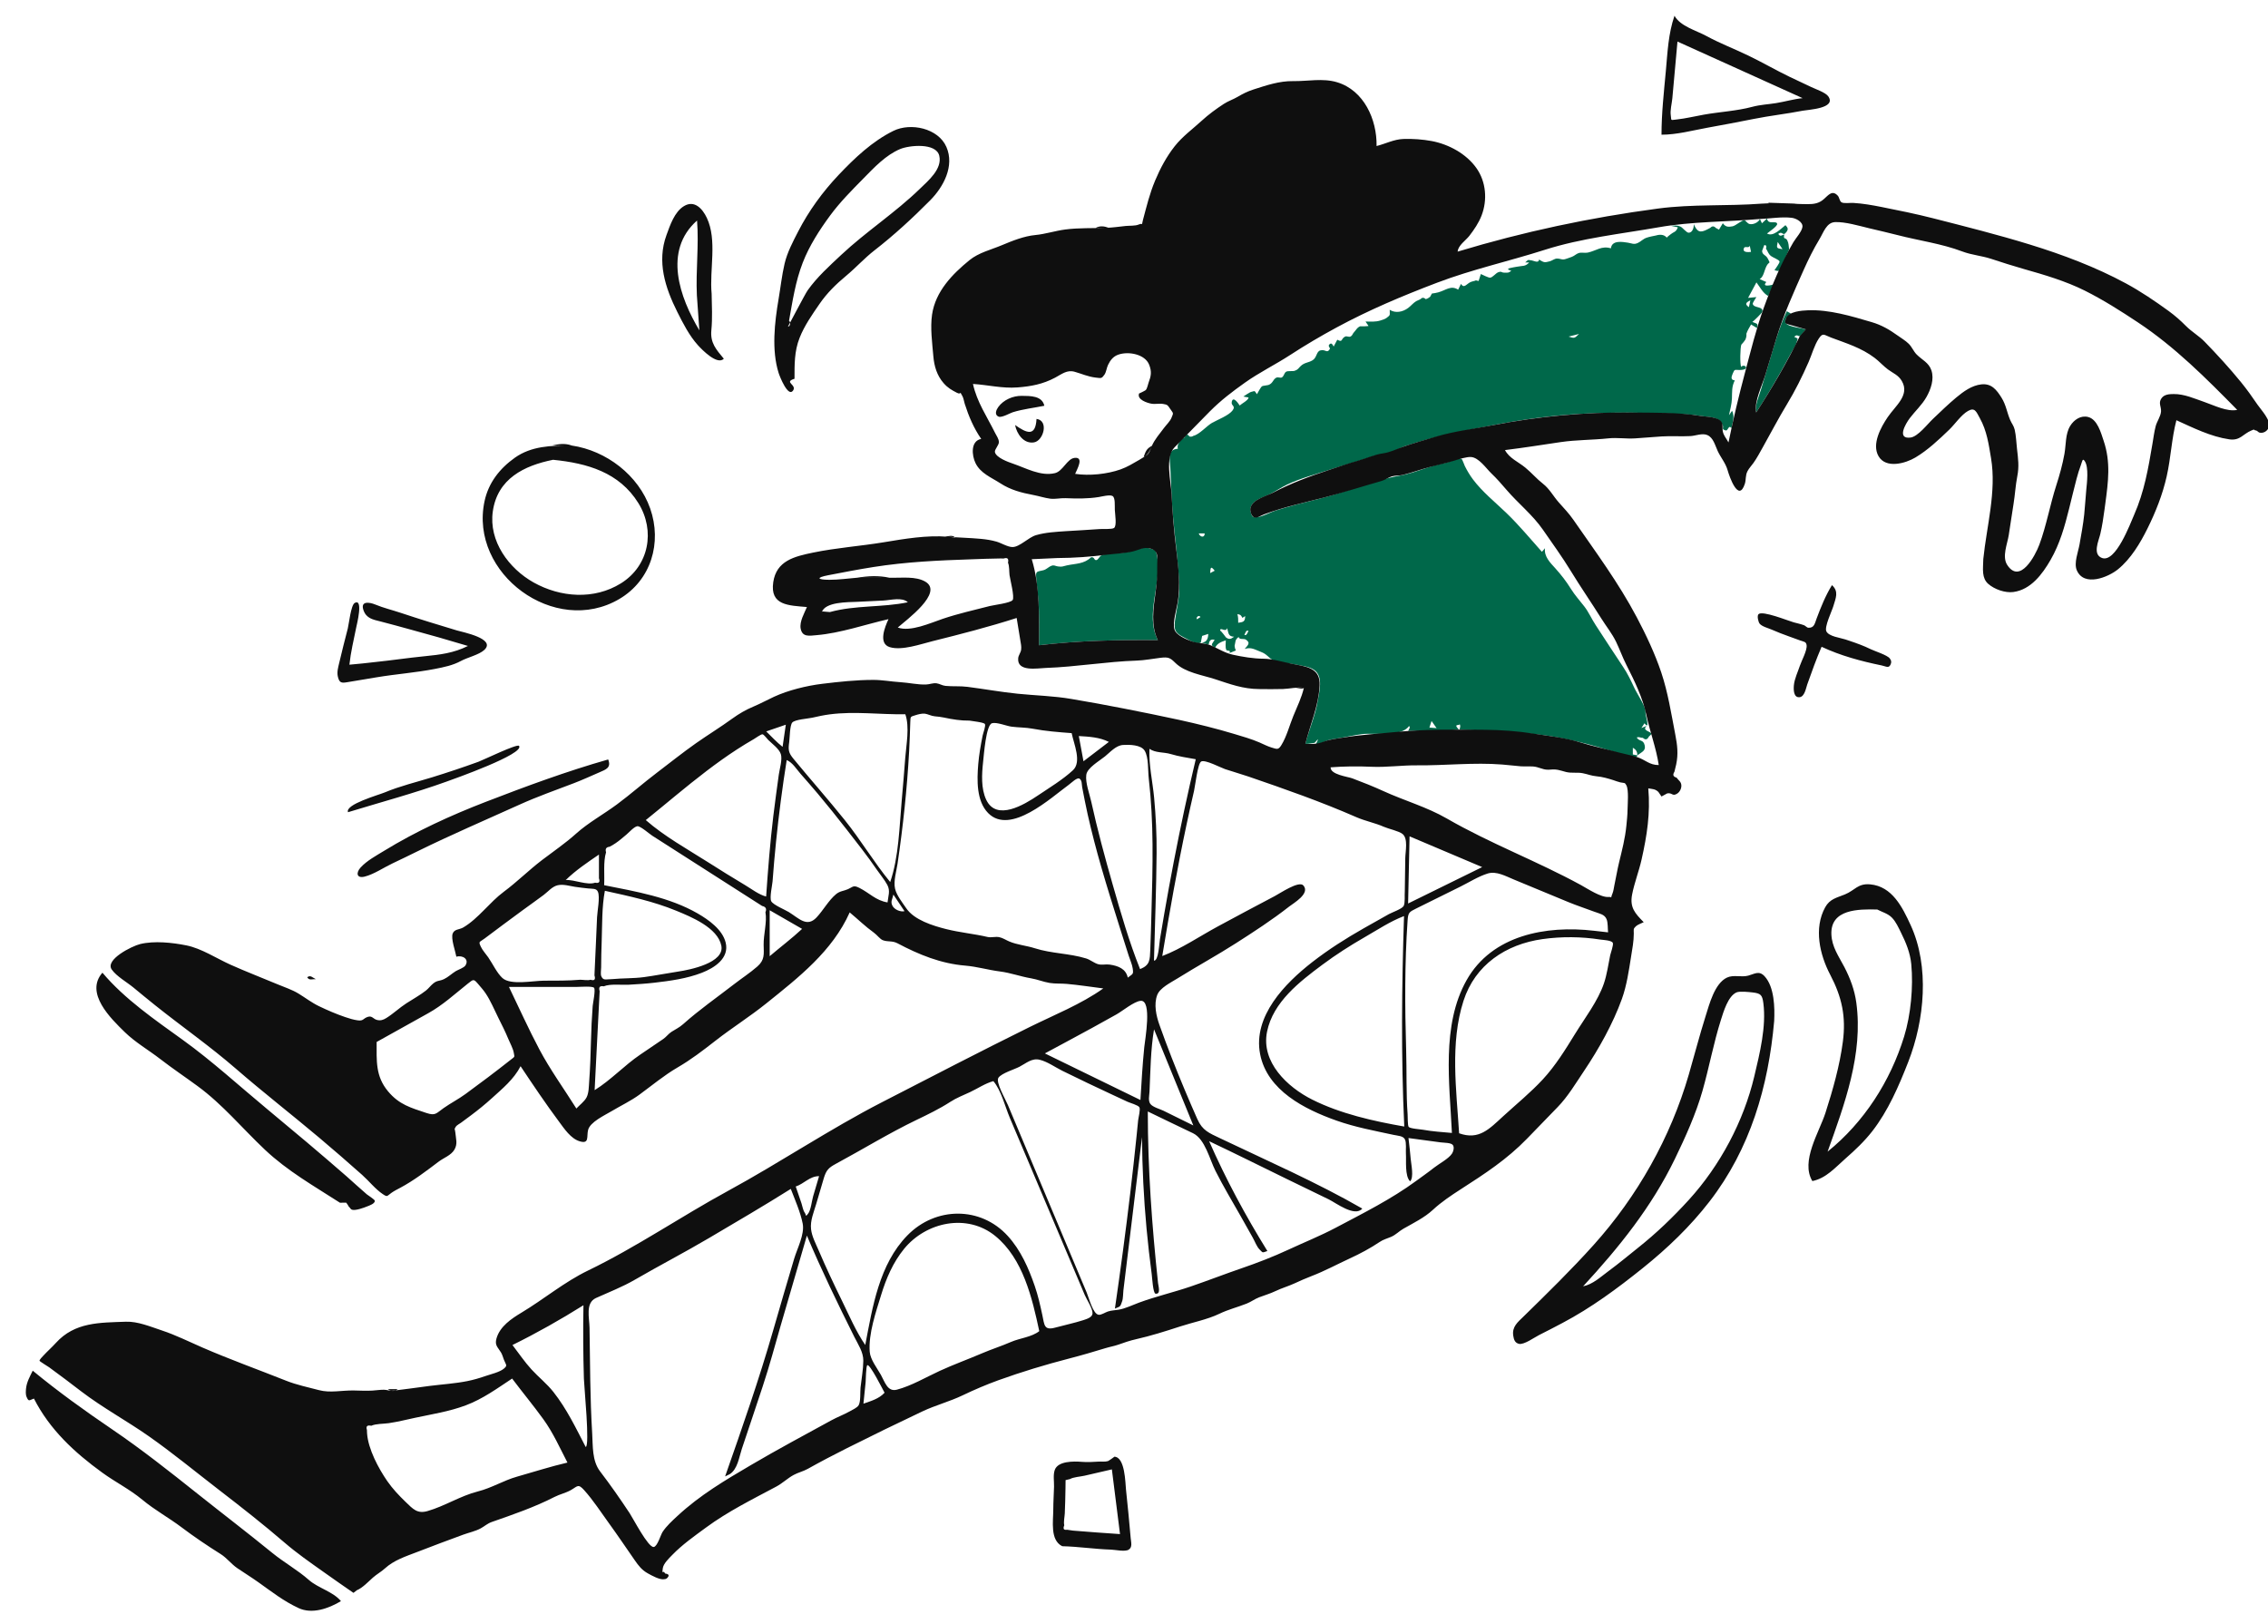 <svg viewBox="-12.8 12.8 1036.8 742.4" xmlns="http://www.w3.org/2000/svg" overflow="visible" xmlns:xlink="http://www.w3.org/1999/xlink" width="1036.8px" height="742.4px"><g id="Master/Doodles/Float" stroke="none" stroke-width="1" fill="none" fill-rule="evenodd"><path d="M795.003,112.665 C795.365,115.792 799.247,113.404 799.61,115.099 C799.839,116.164 795.843,118.807 794.981,119.535 C797.765,121.213 801.319,117.347 803.406,115.727 C804.481,116.894 804.845,117.507 803.857,118.842 C802.115,121.199 802.194,118.076 800.122,119.716 C800.985,121.166 801.743,120.335 802.839,119.945 C802.362,122.735 803.431,120.969 804.268,122.736 C804.948,124.173 804.865,125.235 805.068,126.84 C804.084,129.1 803.101,131.361 802.117,133.621 C800.934,136.34 801.286,137.214 798.392,136.305 C798.718,135.741 800.883,132.983 800.707,132.305 C800.507,131.53 797.546,130.458 796.764,129.807 C795.388,128.662 795.403,127.68 794.525,126.45 C794.874,125.306 794.603,124.771 793.71,124.848 L792.724,127.499 L792.724,127.499 C792.806,129.38 794.395,129.204 795.332,131.001 C796.768,133.751 795.964,132.128 794.791,134.341 C793.639,136.515 793.51,139.29 791.616,140.383 C792.634,140.83 793.651,141.277 794.669,141.723 C792.293,144.331 797.235,143.061 798.052,142.808 C797.216,144.583 796.38,146.358 795.545,148.133 C793.04,146.731 791.804,144.073 790.136,141.878 L786.326,148.96 L786.326,148.96 C787.59,148.843 788.854,148.727 790.116,148.61 C789.94,148.943 788.322,151.227 788.46,151.735 C789.025,153.806 793.325,152.638 792.85,155.347 C792.788,155.694 788.934,159.581 788.273,159.956 C790.21,160.826 791.086,160.465 790.392,162.75 L787.694,161.119 L787.694,161.119 C786.928,162.494 786.041,163.837 785.553,165.343 C785.646,166.328 785.471,167.261 785.025,168.143 C784.495,168.932 783.898,169.668 783.234,170.35 C782.708,171.735 782.539,179.295 783.173,180.528 C784.587,178.701 787.748,181.926 782.413,181.926 C780.077,181.926 780.234,181.44 779.341,183.492 C778.639,185.107 778.259,186.516 780.25,186.671 C778.753,189.62 779.073,191.892 778.938,195.035 C778.828,197.581 778.114,200.112 777.585,202.61 C778.059,201.929 778.533,201.249 779.007,200.568 C780.284,203.292 779.311,205.586 778.704,208.501 C777.378,206.75 777.216,209.874 776.082,209.551 C773.769,208.891 775.501,208.405 774.561,206.888 C773.746,205.574 773.831,205.197 772.325,204.394 C770.327,203.329 766.825,203.289 764.565,202.913 C760.765,202.279 756.96,202.12 753.116,201.953 C738.726,201.329 724.386,201.169 709.998,201.96 C696.761,202.688 683.203,204.544 670.223,207.058 C656.404,209.734 642.888,212.202 629.504,216.729 C626.918,217.604 624.329,219.429 621.744,220.07 C619.291,220.679 616.833,220.671 614.276,221.559 C608.153,223.685 601.818,225.297 595.648,227.326 C588.999,229.513 581.803,231.337 575.475,234.364 C572.727,235.679 570.232,237.462 567.484,238.794 C564.896,240.049 560.544,241.194 559.177,244.092 C558.644,245.222 558.735,246.041 559.066,247.212 C559.73,249.562 560.254,249.308 562.058,249.149 C564.568,248.927 567.816,246.974 570.253,246.206 C576.925,244.104 583.677,242.421 590.462,240.737 C602.647,237.712 614.88,232.356 626.904,230.261 C634.035,229.019 640.791,225.641 647.961,224.365 C649.534,224.086 654.088,221.841 655.379,222.617 C655.721,222.822 656.559,225.286 656.854,225.875 C657.913,227.991 659.127,230.034 660.549,231.929 C664.835,237.643 670.584,242.245 675.715,247.169 C681.576,252.794 686.669,258.999 692.078,265.037 C692.548,264.492 693.017,263.947 693.486,263.403 C692.991,267.216 695.847,269.966 698.182,272.555 C700.953,275.631 703.182,278.522 705.367,282.029 C707.16,284.905 709.454,287.423 711.48,290.043 C713.472,292.621 714.798,295.732 716.631,298.51 C720.839,304.891 724.98,311.395 729.224,317.69 C731.222,320.653 732.8,323.987 734.381,327.36 C735.636,330.037 739.412,335.511 739.412,338.108 C739.141,339.38 741.899,347.032 738.951,343.426 C738.481,344.154 738.01,344.882 737.538,345.61 C738.345,345.272 739.15,344.934 739.957,344.596 C737.509,346.813 742.081,347.098 742.182,348.337 C741.774,348.73 741.367,349.123 740.96,349.516 C740.264,350.95 739.358,351.136 738.245,350.074 C737.018,350.149 736.773,349.463 735.405,349.92 C736.711,351.959 738.394,350.67 739.056,353.488 C739.638,355.971 737.793,356.504 735.844,357.972 L735.723,358.064 L735.68,358.211 C735.255,359.481 734.05,358.94 732.708,358.663 C729.498,358.002 725.951,356.735 722.825,355.76 C716.068,353.653 709.259,351.877 702.273,350.436 C686.333,347.147 670.521,347.302 654.436,346.262 C654.859,344.5 654.862,344.655 654.36,343.563 C655.004,344.963 651.119,343.135 654.047,346.228 C646.573,347.45 638.5,346.531 630.92,346.938 C631.273,346.152 632.084,345.248 631.326,344.679 C627.737,349.868 615.745,347.643 609.817,348.386 C606.337,348.823 602.898,349.66 599.429,350.211 L597.969,350.44 C596.751,350.634 595.533,350.846 594.343,351.168 C592.81,351.581 590.256,353.278 588.803,352.884 C590.93,348.596 588.477,352.308 588.143,352.357 C587.133,352.506 585.394,352.846 583.943,352.846 C585.597,346.205 588.434,340.086 589.577,333.246 C590.29,328.982 592.248,322.114 588.032,319.092 C585.722,317.436 581.936,317.077 579.261,316.514 C576.329,315.897 571.206,315.922 568.655,314.265 C566.663,312.97 566.242,311.78 563.633,310.79 C560.623,309.648 559.235,308.514 556.194,309.437 C557.431,307.888 559.164,306.758 556.736,305.175 C555.741,304.528 553.791,305.399 553.442,303.983 C551.64,305.256 552.067,306.284 551.585,308.029 C551.629,308.767 551.823,309.471 552.169,310.139 C551.215,310.523 550.262,310.907 549.308,311.291 C549.914,309.662 548.135,310.633 547.78,309.832 C547.251,308.635 547.565,306.808 547.565,305.509 C545.599,306.13 543.543,306.898 542.683,308.944 C540.276,307.509 541.232,307.411 542.466,305.258 C540.445,304.78 540.017,305.82 539.71,307.494 C538.644,307.164 537.576,306.835 536.51,306.506 C538.914,306.489 539.491,304.611 539.548,302.571 C538.613,302.875 537.678,303.18 536.742,303.484 C536.55,304.471 536.358,305.458 536.166,306.445 C534.693,307.693 530.861,305.439 529.618,304.794 C525.284,302.547 523.698,301.897 524.309,296.791 C524.82,292.511 525.951,288.21 526.202,283.908 C526.481,279.129 525.923,274.018 525.504,269.254 C524.692,260.035 523.385,250.95 522.927,241.693 C522.68,236.681 522.404,231.668 522.207,226.653 C522.051,222.667 520.675,218.281 525.648,217.927 C525.04,215.997 526.861,213.765 528.74,212.708 C529.397,211.211 530.115,211.077 530.896,212.308 C531.574,212.521 532.204,212.421 532.787,212.006 C535.525,211.385 538.809,207.5 541.267,206.099 C543.677,204.726 548.932,202.73 550.653,200.418 C552.317,198.181 549.8,198.433 550.309,196.383 C551.003,193.581 553.532,197.605 553.92,198.165 C554.765,197.316 557.993,195.724 557.955,194.49 C557.164,194.349 556.374,194.208 555.583,194.067 C556.447,193.568 558.364,192.078 559.369,191.881 C561.077,191.546 560.436,191.113 561.805,192.996 C562.281,192.258 563.439,189.833 564.164,189.342 C564.51,189.107 566.566,188.951 566.997,188.799 C569.235,188.008 569.009,186.267 570.654,185.439 C571.452,185.038 572.434,185.654 573.104,185.362 C574.174,184.894 574.177,183.297 575.148,182.718 C575.988,182.216 578.118,182.633 579.121,182.268 C580.783,181.661 580.71,181.096 581.95,179.988 C583.689,178.435 585.29,178.66 587.227,177.483 C589.235,176.263 588.927,173.516 590.749,172.992 C593.182,172.293 593.805,174.597 595.128,172.321 C595.426,171.81 594.076,171.046 594.923,170.226 C595.967,169.216 596.399,170.421 596.878,171.206 L598.53,168.089 L598.53,168.089 C601.178,169.539 600.066,167.669 602.087,166.673 C602.984,166.231 603.723,167.104 604.706,166.57 C605.429,166.178 605.554,165.324 606.073,164.795 C607.071,163.778 607.623,162.382 609.169,161.898 C608.61,162.072 613.19,161.94 612.781,161.744 C612.336,161.09 611.89,160.436 611.444,159.782 C613.841,159.782 615.934,160.02 618.253,159.3 C619.074,159.046 620.357,158.654 621.04,158.132 C622.917,156.697 622.494,157.047 622.494,154.411 C625.083,156.059 628.379,155.483 630.934,153.572 C632.268,152.574 633.123,151.38 634.586,150.478 C635.214,150.153 635.853,149.849 636.501,149.567 C637.313,148.727 638.126,148.719 638.941,149.544 C640.093,149.235 640.08,149.022 640.973,148.463 C641.229,147.957 641.501,147.46 641.793,146.973 C642.751,146.873 643.695,146.7 644.627,146.454 C648.244,145.481 650.428,143.067 653.785,145.206 C654.214,144.331 654.644,143.455 655.072,142.579 C656.501,144.811 657.478,142.679 659.374,141.775 C660.169,141.396 661.201,141.302 661.919,140.956 L663.133,141.243 L663.133,141.243 C663.476,140.183 663.818,139.123 664.16,138.063 C664.851,138.332 667.59,139.803 668.413,139.725 C669.593,139.614 671.003,137.617 672.146,137.24 C673.89,136.665 673.265,137.425 674.978,137.437 C676.295,137.446 676.916,137.633 678.054,136.527 C674.208,135.528 679.06,135.057 680.681,134.719 C683.206,134.193 684.507,134.755 686.261,132.76 L684.44,132.76 C686.237,131.125 685.632,131.702 687.524,131.862 C688.12,131.911 690.712,133.334 690.717,131.436 C693.162,132.877 693.189,132.88 695.71,132.23 C696.826,131.942 697.776,131.005 699.003,130.983 C700.2,130.962 701.058,131.503 702.126,131.387 C702.765,131.319 705.002,130.48 705.758,130.205 C706.957,129.768 707.747,128.835 708.894,128.474 C710.156,128.075 711.762,128.549 713.088,128.258 C717.031,127.39 719.345,125.03 723.614,126.308 C724.07,122.487 728.832,123.337 731.395,123.731 C733.179,124.006 734.088,124.728 735.935,123.854 C737.439,123.143 738.296,122.015 739.97,121.447 C741.254,121.011 742.984,120.694 744.325,120.416 C745.154,120.154 746.001,120.07 746.866,120.165 C747.735,120.287 748.464,120.665 749.051,121.298 L749.16,121.423 C749.293,121.108 751.313,119.611 751.081,119.796 C752.589,118.589 753.296,119.05 754.223,116.7 L750.991,116.018 L750.991,116.018 C752.655,115.906 753.905,115.714 755.385,116.361 C756.408,116.808 758.127,119.177 759.152,119.179 C761.005,119.181 761.653,116.57 761.469,115.211 C763.024,118.832 764.351,119.435 767.843,117.584 C768.253,117.366 768.664,117.149 769.074,116.931 C769.905,116.06 770.731,116.076 771.553,116.98 L773.017,117.777 L773.017,117.777 C773.604,116.8 774.19,115.824 774.778,114.847 C776.024,116.563 777.208,116.647 779.24,116.246 C780.641,115.969 783.517,113.43 784.55,113.431 C785.149,113.431 785.914,114.891 786.913,115.176 C788.566,115.65 791.135,114.458 791.724,112.876 C792.037,113.536 792.35,114.197 792.662,114.858 C793.443,114.128 794.227,113.4 795.003,112.665 Z M733.641,354.607 L733.641,357.682 L734.682,357.872 L734.682,357.872 L735.67,358.052 L735.68,357.884 C735.724,356.405 734.966,355.309 733.641,354.607 Z M641.621,342.373 C641.296,343.369 640.972,344.366 640.648,345.362 C641.741,345.451 642.835,345.54 643.929,345.63 C643.159,344.544 642.39,343.459 641.621,342.373 Z M513.194,263.579 C515.585,264.277 515.552,264.192 516.032,266.404 C518.763,278.994 510.313,293.434 516.517,305.402 C498.381,305.255 480.208,305.617 462.178,307.742 C462.178,300.886 462.403,294.045 461.885,287.2 C461.65,284.093 461.299,280.997 460.982,277.898 C460.581,273.965 460.708,274.195 463.927,273.518 C465.618,273.162 466.223,272.09 467.839,271.437 C469.052,270.946 469.596,271.55 470.792,271.718 C472.931,272.02 472.957,271.661 474.917,271.243 C479.124,270.346 482.697,270.666 486.021,267.525 C487.744,267.376 487.186,268.972 488.387,268.816 C489.26,268.702 489.816,267.072 490.707,266.683 C493.478,265.47 498.091,265.766 501.123,265.387 C504.22,265.001 506.961,263.604 509.926,263.19 C511.147,263.02 512.037,263.241 513.194,263.579 Z M548.178,299.915 C547.593,302.092 545.025,299.258 544.985,300.966 L544.988,301.121 L544.993,301.083 C545.128,300.791 547.725,304.228 547.572,304.113 C548.967,305.164 549.78,305.065 551.361,303.859 C548.531,303.752 548.843,302.006 548.178,299.915 Z M556.064,302.991 C557.097,303.559 557.413,302.106 557.948,301.219 C556.794,300.644 556.624,301.982 556.064,302.991 Z M552.867,293.52 C553.269,294.934 553.24,296.018 553.24,297.478 C555.629,297.14 556.38,296.966 556.424,294.425 L555.147,295.228 C554.477,293.901 554.329,293.798 552.867,293.52 Z M534.379,295.887 C534.92,295.539 535.461,295.19 536.002,294.841 C535.204,293.693 533.785,295.058 534.379,295.887 Z M540.421,274.761 C541.111,274.399 541.803,274.037 542.493,273.675 C540.701,271.39 540.57,272.157 540.421,274.761 Z M537.924,256.637 L535.208,256.637 C535.74,258.383 537.924,258.759 537.924,256.637 Z M804.027,155.055 C804.647,155.417 805.268,155.779 805.888,156.14 C804.276,157.609 802.294,159.09 803.864,160.812 C805.111,162.179 810.933,162.831 812.677,163.329 C812.072,164.025 810.825,165.927 810,166.406 C809.346,166.785 808.749,165.284 807.431,166.779 C809.617,167.913 809.031,167.054 808.463,169.459 C808.128,170.878 806.929,172.402 806.254,173.675 C804.609,176.772 802.926,179.849 801.201,182.902 C797.662,189.163 793.936,195.32 790.021,201.354 C789.361,197.946 791.249,194.127 792.228,190.839 C793.46,186.701 794.694,182.565 795.934,178.43 C798.327,170.462 800.475,162.577 804.027,155.055 Z M709.04,165.452 C707.271,165.903 706.112,166.197 704.283,166.663 C706.94,167.509 706.94,167.509 709.04,165.452 Z M787.365,150.093 C785.109,151.149 784.868,151.916 786.693,153.208 C786.91,152.203 787.069,151.466 787.365,150.093 Z M787.091,125.104 C786.785,126.445 784.888,125.155 784.468,126.135 C783.506,128.377 786.564,128.073 787.666,127.938 C787.475,126.993 787.282,126.049 787.091,125.104 Z M799.875,123.402 C799.271,126.269 799.271,126.269 802.067,126.7 C801.333,125.596 800.718,124.67 799.875,123.402 Z" id="Accent" fill="#00684a"/><path d="M2.161,639.355 C13.869,649.013 26.026,657.717 38.58,666.25 C52.006,675.375 64.825,685.521 77.523,695.629 C88.894,704.682 100.402,713.467 111.654,722.633 C117.081,727.054 123.268,730.48 128.427,735.036 C132.596,738.718 139.51,740.368 143.064,744.699 C137.432,748.065 129.913,750.775 123.672,747.863 C116.787,744.651 111.506,740.464 105.379,736.111 C102.222,733.868 98.939,731.832 95.732,729.662 C92.913,727.753 90.922,724.967 88.068,723.177 C82.07,719.414 75.917,715.268 70.226,710.971 C64.38,706.558 57.918,703.047 52.278,698.357 C46.496,693.548 40.024,690.362 33.987,685.984 C21.193,676.707 9.927,666.272 2.71,652.098 C0.481,652.888 0.388,653.671 -0.633,651.378 C-1.147,650.222 -1.008,648.639 -0.887,647.438 C-0.597,644.562 0.917,641.905 2.161,639.355 Z M598.471,50.408 C610.704,54.117 616.698,67.375 616.493,79.55 C620.677,78.506 624.334,76.496 628.766,76.324 C632.848,76.166 637.698,76.52 641.708,77.278 C649.49,78.749 657.494,83.075 662.134,89.631 C666.56,95.884 667.222,104.186 664.502,111.28 C663.2,114.676 661.135,117.697 658.935,120.566 C657.323,122.67 653.725,124.999 653.555,127.818 C683.676,118.713 713.92,112.295 745.079,108.141 C760.874,106.036 776.695,107.09 792.506,105.887 C793.647,105.8 794.806,105.749 795.976,105.723 C795.735,105.645 795.502,105.555 795.276,105.455 C799.747,105.604 804.218,105.754 808.689,105.903 C808.213,105.908 807.713,105.928 807.194,105.957 C809.338,106.04 811.476,106.111 813.582,106.119 C816.53,106.131 818.824,105.721 820.961,103.813 C823.125,101.883 824.854,99.519 827.376,102.305 C828.02,103.016 828.155,104.736 829.021,105.271 C830.071,105.919 833.124,105.474 834.38,105.551 C838.771,105.819 843.056,106.564 847.367,107.422 C855.277,108.997 863.136,110.589 870.952,112.588 C885.834,116.395 900.519,120.077 915.186,124.596 C930.152,129.207 945.276,134.896 959.075,142.36 C965.759,145.975 972.435,150.488 978.58,154.96 C981.437,157.04 983.998,159.29 986.482,161.798 C989.139,164.479 992.388,166.288 995.019,168.989 C1000.742,174.864 1006.441,181.096 1011.633,187.461 C1014.344,190.784 1016.83,194.289 1019.244,197.831 C1020.938,200.316 1025.402,204.866 1024.374,208.076 C1023.826,209.79 1021.912,210.989 1020.159,210.569 C1019.574,210.429 1019.086,209.669 1018.587,209.597 C1016.894,209.357 1018.434,208.761 1016.458,209.562 C1012.532,211.155 1011.28,214.35 1006.292,213.623 C997.813,212.386 989.838,208.382 982.127,204.891 C979.925,213.311 979.613,222.04 977.685,230.561 C975.805,238.874 972.67,246.802 968.885,254.427 C965.565,261.117 961.302,268.247 955.425,273.028 C950.941,276.676 939.874,281.208 936.58,273.441 C935.181,270.142 937.262,265.016 937.851,261.621 C938.642,257.065 939.514,252.496 939.99,247.894 C940.376,244.155 940.571,240.394 940.931,236.651 C941.242,233.431 942.102,226.518 940.291,223.674 C939.2,221.96 939.105,223.642 938.47,225.353 C937.7,227.428 937.06,229.486 936.497,231.623 C935.299,236.164 934.219,240.736 933.086,245.293 C931.062,253.435 928.833,261.399 924.615,268.72 C920.869,275.221 915.597,282.353 907.585,283.418 C903.834,283.916 898.944,282.201 896.081,279.674 C894.617,278.383 894.019,276.709 893.805,274.905 L893.805,275.017 L893.805,275.017 L893.805,274.904 C893.549,272.749 893.84,270.407 893.854,268.309 C895.401,253.222 899.923,237.441 897.397,222.294 C896.328,215.882 895.493,209.761 892.286,203.973 C890.664,201.046 890.014,198.896 886.918,200.622 C883.784,202.369 880.899,206.684 878.301,209.185 C873.526,213.782 868.525,218.516 862.807,221.93 C858.303,224.618 849.357,227.166 845.971,221.351 C842.745,215.809 847.048,208.075 850.137,203.503 C853.672,198.272 860.368,193.427 856.61,186.973 C854.993,184.195 852.666,183.467 850.22,181.644 C848.103,180.066 846.329,178.022 844.211,176.416 C838.075,171.761 831.345,169.767 824.26,167.107 C820.989,165.878 820.559,164.722 818.669,167.531 C816.617,170.582 815.493,174.858 814.009,178.232 C811.037,184.991 807.867,191.395 804.035,197.697 C800.168,204.057 796.741,210.701 793.086,217.187 C791.707,219.634 790.41,222.121 788.78,224.418 C787.892,225.668 786.793,226.782 786.072,228.15 C785.005,230.173 785.48,232.017 784.816,234.031 C781.95,242.721 777.77,230.59 776.971,227.754 C776.063,224.528 773.872,222.013 772.452,219.004 C771.279,216.519 770.479,212.826 767.647,211.656 C765.327,210.698 762.337,212.013 759.97,212.141 C755.62,212.377 751.238,212.025 746.869,212.297 C742.784,212.551 738.708,212.943 734.624,213.193 C730.536,213.444 726.453,212.753 722.419,213.183 C715.18,213.955 707.779,213.831 700.556,214.901 C692.08,216.155 683.691,217.493 675.191,218.537 C677.166,222.272 681.26,223.892 684.497,226.557 C687.39,228.939 689.681,231.688 692.595,233.954 C695.552,236.254 697.309,239.656 699.756,242.42 C702.154,245.127 704.374,247.397 706.475,250.426 C716.614,265.052 727.072,279.138 735.435,294.946 C739.668,302.947 743.71,311.507 746.602,320.091 C749.704,329.298 751.226,339.172 753.069,348.692 C753.987,353.437 754.468,357.442 753.462,362.214 C753.198,363.35 752.923,364.484 752.638,365.615 C751.756,366.969 752.082,367.847 753.618,368.25 C754.516,369.559 755.742,370.05 755.82,371.84 C755.88,373.2 755.123,374.776 753.952,375.543 C751.691,377.023 751.691,375.024 749.36,375.467 C748.486,375.94 747.612,376.412 746.739,376.884 C746.278,376.182 745.803,375.488 745.316,374.804 C743.83,373.391 742.648,373.52 740.706,373.176 C741.693,384.543 740.119,394.692 737.617,405.78 C736.413,411.112 734.35,416.331 733.31,421.672 C732.149,427.639 734.687,430.357 738.613,434.337 C737.617,434.857 735.871,435.422 735.049,436.199 C733.741,437.438 734.075,437.59 734.076,439.529 C734.078,443.079 733.397,446.578 732.839,450.069 C731.807,456.534 730.864,463.224 728.638,469.414 C724.595,480.657 718.06,492.333 711.402,502.236 C707.676,507.778 703.941,514.074 699.271,518.856 C694.584,523.654 689.938,528.496 685.262,533.309 C676.059,542.783 666.002,549.328 654.977,556.421 C650.611,559.231 646.012,562.309 642.257,565.807 C638.441,569.361 633.366,571.849 628.805,574.431 C626.77,575.583 625.322,577.238 623.125,578.183 C621.061,579.07 619.619,579.36 617.888,580.524 C613.593,583.412 608.954,585.881 604.225,588.059 C598.457,590.715 592.781,593.805 586.857,596.072 C584.158,597.105 581.619,598.231 579.005,599.439 C576.176,600.746 573.124,601.604 570.222,602.997 C567.77,604.174 565.287,604.858 562.791,605.82 C560.753,606.606 559.153,607.878 557.074,608.7 C552.757,610.405 548.828,611.323 544.634,613.333 C539.061,616.004 532.457,617.25 526.587,619.172 C520.033,621.319 513.234,623.455 506.508,624.977 C503.646,625.625 501.208,626.472 498.444,627.453 C496.643,628.092 494.578,628.442 492.583,629.049 C487.07,630.73 481.56,632.35 476.018,633.779 C465.19,636.572 454.128,639.925 443.627,643.716 C438.121,645.704 432.536,648.096 427.254,650.627 C421.283,653.487 414.849,655.138 408.856,657.97 C397.279,663.439 385.741,669.069 374.298,674.811 C368.289,677.827 362.364,680.934 356.497,684.214 C354.368,685.404 352.04,685.895 349.925,687.062 C347.159,688.589 344.889,690.83 342.056,692.343 C331.136,698.175 319.991,703.669 309.961,711.048 C304.712,714.91 299.072,718.865 294.536,723.567 C293.039,725.118 290.445,727.52 290.174,729.771 C289.775,733.101 290.149,730.037 291.302,732.091 C292.899,732.285 293.26,732.899 292.389,733.931 C291.987,734.415 291.472,734.662 290.845,734.672 C288.828,735.08 285.055,732.943 283.434,732.049 C280.625,730.501 279.134,728.544 277.33,725.945 C273.412,720.307 269.589,714.618 265.554,709.059 C261.925,704.06 258.373,698.556 254.244,693.965 C251.444,690.853 251.234,692.212 248.12,693.967 C245.803,695.272 243.112,695.829 240.711,697.058 C231.562,701.745 221.505,705.206 212.121,708.472 C209.984,709.216 208.845,710.396 206.967,711.423 C204.575,712.732 201.545,713.372 198.987,714.302 C191.94,716.864 184.928,719.524 177.931,722.22 C172.529,724.303 167.338,725.944 163.109,729.787 C161.426,731.317 159.389,732.413 157.651,733.96 C155.627,735.759 152.89,738.687 150.342,739.705 L148.79,740.917 C147.74,740.187 146.689,739.458 145.636,738.731 C144.592,738.008 143.547,737.288 142.505,736.563 C139.888,734.744 137.29,732.899 134.689,731.057 C128.79,726.876 122.853,722.736 117.366,718.016 C107.619,709.635 97.505,701.703 87.313,693.853 C76.616,685.614 66.187,676.992 55.123,669.248 C45.095,662.229 34.154,656.301 24.431,648.893 C19.537,645.164 14.655,641.411 9.658,637.799 C9.386,637.603 5.32,635.108 5.279,634.831 C5.21,634.321 6.548,632.99 6.943,632.562 C8.813,630.529 10.885,628.719 12.748,626.664 C21.431,617.089 32.768,617.423 44.751,616.971 C50.185,616.766 56.078,619.272 61.239,620.978 C67.55,623.064 73.638,626.126 79.734,628.77 C92.297,634.219 105.263,638.875 117.953,643.922 C122.943,645.906 127.914,646.874 132.987,648.238 C138.134,649.623 143.436,648.303 148.941,648.402 C151.798,648.453 154.499,648.62 157.376,648.458 C159.084,648.362 161.052,648.038 162.739,648.067 C164.106,648.091 165.525,648.655 166.783,648.512 C169.179,648.241 171.633,647.922 174.109,647.589 L172.313,647.596 L172.313,647.596 L169.756,647.607 C171.46,647.601 173.164,647.593 174.869,647.586 L174.109,647.589 C177.325,647.157 180.578,646.702 183.787,646.297 C189.426,645.586 195.245,645.233 200.81,644.12 C203.612,643.56 206.377,642.768 209.073,641.818 C211.413,640.993 215.667,640.056 217.587,638.385 C219.305,636.89 218.554,636.87 217.596,634.431 C217.217,633.467 216.825,632.005 216.263,631.076 C214.744,628.566 213.276,627.777 214.16,624.636 C215.717,619.1 221.024,615.566 225.567,612.839 C235.801,606.699 245.161,598.823 255.937,593.614 C278.141,582.882 298.377,568.941 320.031,557.155 C343.833,544.2 366.349,528.998 390.482,516.59 C412.946,505.041 435.307,493.424 457.957,482.238 C469.017,476.778 481.526,471.781 491.561,464.622 C486.001,463.932 480.425,463.041 474.846,462.547 C472.258,462.318 469.639,462.53 467.066,462.119 C464.188,461.659 461.467,460.495 458.595,460.011 C453.656,459.177 449.215,457.484 444.272,456.86 C438.972,456.19 433.781,454.632 428.456,454.196 C417.317,453.283 407.264,449.175 397.499,443.998 C395.082,442.716 393.096,443.449 390.78,442.577 C389.504,442.098 388.149,440.182 386.716,439.153 C382.769,436.319 379.381,432.973 375.63,429.877 C367.744,447.575 352.259,459.612 337.482,471.484 C329.997,477.496 321.873,482.593 314.311,488.492 C308.449,493.066 303.125,497.16 296.867,500.797 C290.858,504.287 285.213,509.001 279.484,513.194 C275.601,516.036 271.05,518.181 266.921,520.649 C263.547,522.665 256.96,525.672 256.04,529.329 C255.287,532.317 256.756,535.873 252.196,534.499 C248.113,533.27 245.153,528.737 242.775,525.544 C236.625,517.282 230.888,508.74 225.178,500.174 C222.111,506.16 216.821,510.471 211.931,514.909 C208.96,517.606 205.876,520.108 202.667,522.515 C201.111,523.683 199.537,524.828 197.978,525.993 C197.364,526.453 195.972,527.16 195.574,527.808 C194.644,529.324 195.209,528.637 195.354,530.47 C195.58,533.341 196.538,535.6 194.913,538.351 C193.387,540.934 190.06,542.037 187.728,543.801 C182.18,548 176.346,552.463 170.191,555.742 C168.794,556.486 167.473,557.131 166.172,558.042 C164,559.561 164.397,560.112 162.208,558.656 C158.785,556.377 155.828,552.594 152.739,549.846 C146.267,544.088 139.723,538.403 133.095,532.826 C120.464,522.196 107.46,512.095 94.986,501.275 C83.132,490.993 70.424,482.142 58.186,472.367 C54.829,469.686 51.513,466.95 48.2,464.214 C45.25,461.779 40.463,459.095 38.281,455.979 C35.112,451.453 47.508,445.268 51.248,444.347 C57.697,442.76 66.036,443.668 72.495,444.969 C79.275,446.334 86.179,450.9 92.51,453.744 C99.646,456.949 106.914,459.72 114.103,462.746 C117.309,464.095 120.708,465.172 123.684,466.99 C126.842,468.919 129.661,471.118 133.019,472.736 C136.889,474.598 140.91,476.336 144.98,477.714 C146.824,478.338 148.809,478.965 150.747,479.217 C153.491,479.574 153.119,478.31 155.398,477.604 C157.335,477.004 157.795,478.589 159.537,479.03 C161.177,479.446 162.403,479.025 163.823,478.143 C166.989,476.178 169.807,473.468 172.974,471.422 C175.912,469.523 179.151,467.749 181.905,465.599 C183.133,464.641 184.041,463.328 185.251,462.355 C187.19,460.795 187.959,461.414 190.223,460.34 C192.074,459.461 193.753,457.825 195.514,456.741 C196.607,456.068 199.258,455.218 199.963,454.129 C201.815,451.27 198.654,449.284 195.823,450.127 C195.399,447.658 193.222,441.796 194.162,439.481 C194.994,437.433 197.178,437.816 199.015,436.732 C205.919,432.656 211.014,425.25 217.473,420.461 C223.562,415.946 228.934,410.556 234.966,405.958 C240.133,402.019 245.78,398.173 250.485,393.925 C256.048,388.903 263.17,384.996 269.218,380.513 C275.466,375.883 281.272,370.731 287.453,366.048 C293.4,361.543 299.241,356.837 305.352,352.548 C310.844,348.693 316.601,345.173 321.979,341.265 C324.925,339.125 328.146,337.245 331.509,335.84 C334.853,334.442 337.778,332.803 341.043,331.298 C347.532,328.307 355.982,326.24 363.038,325.383 C370.796,324.441 378.586,323.596 386.418,323.589 C390.59,323.586 394.642,324.38 398.789,324.632 C402.599,324.862 406.719,325.826 410.502,325.699 C412.215,325.642 413.704,324.917 415.363,325.151 C416.748,325.346 417.953,326.182 419.439,326.328 C422.748,326.654 426.075,326.329 429.421,326.757 C437.108,327.739 444.805,329.139 452.508,329.919 C460.715,330.75 468.851,330.907 477.015,332.307 C484.993,333.674 493.021,335.091 500.953,336.672 C517.81,340.032 534.843,343.313 551.433,348.302 C555.311,349.468 559.212,350.577 562.94,352.176 C564.749,352.951 566.487,353.891 568.374,354.471 C571.076,355.301 571.608,355.616 573,353.349 C575.396,349.447 576.716,344.286 578.455,340.041 C580.174,335.84 582.262,331.606 583.259,327.219 C580.36,326.76 576.703,327.652 573.712,327.754 C570.055,327.88 566.438,327.801 562.785,327.779 C555.422,327.735 549.665,325.56 542.698,323.277 C536.826,321.352 529.008,320.248 524.529,315.84 C522.127,313.477 521.328,313.061 517.718,313.485 C514.076,313.912 510.479,314.648 506.802,314.77 C492.944,315.23 479.149,317.648 465.228,318.126 C461.462,318.255 452.043,320.04 452.66,313.653 C452.788,312.327 453.804,311.177 454.002,309.812 C454.214,308.349 453.848,306.864 453.619,305.434 C453.074,302.051 452.505,298.67 451.962,295.286 C439.268,299.36 426.414,302.661 413.478,305.888 C408.114,307.226 399.496,310.303 393.953,308.616 C388.594,306.985 391.698,299.435 393.367,295.821 C382.72,298.251 371.364,302.225 360.507,303.137 C357.204,303.415 353.989,304.146 353.22,300.153 C352.608,296.971 354.906,293.08 356.078,290.285 C347.746,289.541 339.118,289.612 340.686,278.932 C342.123,269.133 350.263,267.182 358.93,265.392 C369.627,263.181 380.552,262.444 391.319,260.655 C400.687,259.098 410.908,257.362 420.475,258.148 C425.54,258.563 430.635,258.658 435.698,259.127 C438.087,259.348 440.384,259.718 442.696,260.37 C444.829,260.97 447.812,262.831 449.998,262.864 C453.298,262.916 457.276,258.454 460.825,257.423 C465.221,256.145 469.958,255.913 474.5,255.6 C479.634,255.248 484.776,255.051 489.907,254.637 C489.914,254.636 489.921,254.635 489.929,254.635 L489.948,254.633 L489.948,254.633 C491.121,254.538 495.554,254.828 496.48,254.141 C497.828,253.14 496.931,248.006 496.837,245.897 C496.749,243.946 497.125,240.292 495.773,239.527 C494.503,238.809 490.801,239.794 489.551,239.994 C484.37,240.824 479.447,240.729 474.285,240.518 C471.901,240.421 469.611,241.056 467.25,240.743 C464.717,240.408 462.167,239.556 459.644,239.082 C454.179,238.055 449.2,236.777 444.491,233.715 C440.357,231.028 435.465,229.209 433.155,224.503 C431.463,221.057 430.775,214.407 435.75,213.427 C432.362,208.54 430.024,203.05 428.228,197.403 C427.902,196.379 427.686,194.837 427.199,193.944 C425.479,190.786 427.075,193.587 424.621,192.324 C422.196,191.077 420.448,190.09 418.553,187.921 C415.532,184.462 414.26,180.205 413.878,175.698 C413.36,169.577 412.392,162.675 413.286,156.585 C414.833,146.036 422.543,138.11 430.377,131.73 C434.63,128.266 440.229,126.976 445.217,124.874 C450.032,122.844 455.411,120.716 460.484,120.24 C465.063,119.81 469.527,118.315 474.111,117.712 C480.411,116.882 486.718,117.192 493.049,116.94 L494.042,116.934 C492.056,116.946 490.07,116.958 488.085,116.97 C490.029,115.939 491.979,116.181 493.932,116.893 L493.049,116.94 C495.963,116.824 498.87,116.413 501.771,116.1 C503.409,115.923 506.179,116.112 507.679,115.463 C510.134,114.399 508.808,116.633 509.685,113.379 C511.353,107.189 512.715,101.384 515.242,95.369 C517.596,89.765 520.455,84.407 524.234,79.616 C527.778,75.122 532.374,71.835 536.549,67.996 C539.643,65.152 543.152,62.583 546.681,60.283 C548.699,58.968 550.947,58.257 552.918,57.096 C555.366,55.656 557.526,54.564 560.28,53.682 C566.19,51.79 572.055,49.781 578.332,49.88 C585.099,49.986 591.883,48.411 598.471,50.408 Z M496.621,678.674 C501.552,678.863 501.618,690.686 501.938,693.686 C502.729,701.081 503.445,708.489 504.089,715.899 C504.26,717.86 504.989,720.077 503.126,721.196 C501.446,722.206 496.993,721.208 495.135,721.151 C487.645,720.925 480.197,719.757 472.789,719.589 C467.152,716.782 468.693,708.206 468.702,702.747 C468.709,699.274 468.954,695.824 469.045,692.356 C469.108,689.972 468.563,687.022 469.383,684.719 C470.842,680.622 477.981,680.733 481.652,681.02 C484.374,681.232 486.652,681.095 489.442,680.916 C490.817,680.828 492.351,681.09 493.702,680.684 C493.994,680.596 496.743,678.679 496.621,678.674 Z M348.705,556.262 C336.402,563.996 323.841,571.333 311.333,578.716 C300.12,585.337 288.717,591.225 277.425,597.776 C271.639,601.132 265.67,603.399 259.631,606.141 C254.724,608.37 256.629,615.183 256.7,619.734 C256.948,635.802 256.936,651.927 257.911,667.972 C258.266,673.817 257.808,680.528 261.529,685.393 C266.288,691.613 270.702,697.954 275.042,704.502 C276.668,706.955 283.499,720.236 286.046,719.945 C287.709,719.756 289.24,714.378 290.072,713.103 C291.865,710.354 294.486,707.989 296.872,705.776 C307.176,696.216 318.61,689.482 330.493,682.495 C342.566,675.397 354.921,668.79 367.222,662.059 C370.001,660.538 372.994,659.441 375.755,657.887 C376.846,657.273 379.009,656.298 379.696,655.201 C380.723,653.559 380.375,649.01 380.589,647.047 C381.027,643.037 381.814,638.871 381.856,634.831 C381.897,630.841 379.498,627.412 377.759,623.933 C370.125,608.655 362.708,593.34 356.066,577.599 C350.829,595.877 345.331,614.069 340.194,632.374 C337.512,641.932 334.279,651.334 331.131,660.745 C329.524,665.552 327.907,670.355 326.302,675.163 C325.052,678.907 324.403,684.389 320.775,686.668 L318.675,687.694 L318.675,687.694 C326.46,665.509 334.173,643.424 340.682,620.822 C343.824,609.913 347.007,599.015 350.256,588.137 C351.659,583.445 355.104,576.983 354.147,572.122 C353.111,566.861 350.627,561.265 348.705,556.262 Z M495.483,684.473 C491.322,685.437 487.161,686.4 483,687.362 C481.033,687.817 478.016,687.937 476.275,688.919 C475.624,689.069 474.972,689.22 474.322,689.371 C474.304,690.65 474.29,691.93 474.278,693.21 C474.229,696.996 474.12,700.778 473.963,704.561 C473.897,706.146 473.344,708.467 473.723,710.037 C473.05,711.625 473.478,712.3 475.011,712.062 C475.921,712.195 476.83,712.329 477.74,712.462 C484.931,713.032 492.015,713.593 499.207,714.049 L495.483,684.473 L495.483,684.473 Z M221.315,642.952 C214.456,647.487 207.906,652.274 200.149,655.184 C192.427,658.082 184.795,659.197 176.814,660.919 C172.789,661.788 169.006,662.738 164.898,663.346 C162.596,663.686 159.033,663.555 156.934,664.527 C155.065,664.129 154.399,664.766 154.938,666.439 L154.998,667.999 L154.998,667.999 C155.527,675.232 160.176,683.936 164.231,689.816 C166.598,693.25 169.614,696.445 172.611,699.331 C175.995,702.59 177.946,704.888 182.663,703.523 C190.614,701.221 197.631,696.588 205.69,694.545 C212.065,692.929 217.36,689.542 223.577,687.789 C231.244,685.627 238.831,683.163 246.604,681.357 C243.132,674.655 240.027,667.677 235.582,661.538 C231.023,655.238 225.996,649.184 221.315,642.952 Z M253.919,609.443 C243.381,616.051 232.598,622.137 221.466,627.626 C224.327,631.337 227.008,635.339 230.174,638.793 C233.436,642.35 237.178,645.265 240.201,649.096 C246.287,656.811 250.456,665.569 254.951,674.24 C256.907,673.719 254.244,646.906 254.125,643.039 C253.785,631.844 253.719,620.641 253.919,609.443 Z M383.702,636.855 C383.061,637.172 383.011,643.663 382.917,644.586 C382.584,647.87 382.25,651.153 381.917,654.437 C385.355,653.223 389.027,652.216 391.574,649.424 C390.722,647.915 384.91,636.256 383.702,636.855 Z M400.503,583.659 C395.469,589.821 392.348,597.106 390.03,604.655 C387.65,612.403 384.143,622.498 384.785,630.692 C385.066,634.284 388.144,638.145 389.903,641.279 C391.718,644.516 392.923,649.157 397.201,648.036 C403.834,646.297 410.58,642.305 416.787,639.448 C423.065,636.557 429.675,634.179 436.185,631.387 C440.507,629.534 444.994,628.124 449.305,626.244 C453.393,624.463 458.787,624.033 462.294,621.28 C459.046,606.095 454.857,588.114 442.188,577.785 C429.339,567.309 410.554,571.357 400.503,583.659 Z M441.309,506.996 C437.502,508.048 434.279,510.301 430.747,511.968 C427.584,513.461 424.523,514.587 421.568,516.509 C416.753,519.642 411.171,522.324 406.137,524.747 C393.681,530.74 381.588,538.183 369.256,544.825 C365.988,546.586 364.917,547.698 363.81,551.322 C362.608,555.258 361.475,559.221 360.317,563.171 C359.237,566.855 357.513,570.794 357.967,574.683 C358.363,578.066 360.113,581.257 361.432,584.343 C364.754,592.109 368.355,599.751 372.076,607.332 C375.415,614.138 378.462,621.359 382.748,627.615 C386.079,610.241 389.068,590.774 401.981,577.535 C414.884,564.306 435.469,564.119 447.903,577.775 C453.81,584.262 457.405,592.432 460.231,600.641 C461.715,604.954 462.712,609.349 463.667,613.803 C464.687,618.561 464.436,621.086 469.686,619.644 C473.855,618.499 478.275,617.585 482.362,616.279 C484.482,615.602 486.55,614.841 486.646,613.166 C486.768,611.051 483.92,606.72 483.079,604.73 C478.736,594.459 474.392,584.187 470.048,573.916 C465.331,562.763 460.613,551.61 455.894,540.458 C453.54,534.893 451.185,529.329 448.83,523.765 C446.682,518.693 444.893,511.161 441.309,506.996 Z M793.891,459.085 C798.355,463.935 798.554,473.448 798.249,479.526 C795.616,509.435 787.312,537.931 768.693,562.017 C759.843,573.466 749.435,583.427 738.154,592.475 C726.506,601.818 714.61,610.617 701.393,617.585 C697.876,619.44 694.354,621.288 690.793,623.057 C688.819,624.038 683.836,627.65 681.559,627.079 C679.735,626.62 679.259,625.209 678.974,623.373 C678.336,619.252 681.013,617.195 683.72,614.549 C694.595,603.917 705.504,593.247 715.672,581.937 C735.753,559.601 750.838,532.854 759.223,503.994 C761.806,495.108 764.111,486.123 766.899,477.3 C768.597,471.925 771.005,462.357 776.649,459.677 C779.675,458.24 783.202,459.638 786.384,458.777 C789.369,457.969 791.347,456.321 793.891,459.085 Z M536.299,360.9 C534.73,361.773 533.547,372.173 533.045,374.332 C531.856,379.444 530.719,384.569 529.627,389.703 C525.386,409.635 521.829,429.707 518.521,449.813 C527.309,446.476 535.732,440.694 544.035,436.224 C552.66,431.581 561.255,426.949 569.939,422.413 C572.39,421.132 581.013,415.246 583.031,417.556 C586.268,421.263 578.555,425.611 576.53,427.199 C568.698,433.342 560.424,438.697 552.048,444.055 C543.369,449.609 534.337,454.515 525.613,459.967 C522.464,461.935 517.437,464.331 516.199,467.655 C514.607,471.931 515.756,477.128 517.206,481.213 C520.766,491.252 524.665,501.167 528.788,510.987 C530.663,515.452 532.586,519.897 534.545,524.325 C536.878,529.599 539.939,530.714 545.022,533.141 C566.676,543.481 589.168,553.294 609.967,565.259 C606.486,569.271 598.002,562.683 594.567,561.015 C588.205,557.925 581.837,554.845 575.48,551.746 C563.637,545.973 551.854,540.085 539.944,534.451 C547.577,551.812 556.585,568.539 566.573,584.654 C564.051,585.508 564.666,585.553 563.083,584.036 C561.75,582.759 560.855,580.257 559.952,578.653 C558.085,575.34 556.243,572.014 554.362,568.709 C550.46,561.85 546.416,555.095 542.853,548.049 C540.173,542.751 538.097,533.489 532.589,530.818 C525.726,527.488 518.772,524.247 511.909,520.87 C511.909,547.265 513.806,573.074 516.59,599.306 C516.731,600.629 517.999,604.533 515.442,604.151 C514.289,603.978 513.9,596.74 513.698,595.229 C512.768,588.3 511.979,581.354 511.334,574.394 C510.049,560.505 509.35,546.56 509.26,532.612 C507.613,546.173 505.966,559.734 504.319,573.295 L501.978,592.572 C501.568,595.947 501.158,599.322 500.748,602.697 C500.56,604.248 500.679,606.275 500.134,607.754 C499.277,610.081 499.565,609.903 496.878,610.964 C499.447,593.305 501.82,575.616 503.919,557.895 C504.944,549.248 505.904,540.594 506.789,531.932 C507.027,529.603 507.26,527.272 507.488,524.942 C507.603,523.754 508.628,519.934 508.059,518.947 C507.496,517.969 503.763,516.949 502.688,516.45 C500.335,515.358 497.982,514.267 495.631,513.169 C487.999,509.602 480.373,506.006 472.825,502.265 C469.523,500.628 466.06,498.099 462.469,497.226 C458.894,496.357 456.294,498.845 453.237,500.427 C450.858,501.658 445.253,503.297 443.664,505.388 C442.185,507.334 446.778,515.122 447.985,517.993 C451.388,526.093 454.792,534.194 458.196,542.294 C465.097,558.718 471.999,575.142 478.901,591.567 C480.588,595.581 482.275,599.596 483.962,603.611 C485.043,606.184 486.848,613.516 489.471,613.803 C490.632,613.93 492.538,612.667 493.66,612.304 C495.334,611.763 496.88,611.771 498.56,611.486 C501.638,610.964 504.834,609.376 507.857,608.262 C515.626,605.398 523.68,603.549 531.512,600.874 C539.38,598.187 547.12,595.168 554.957,592.48 C562.075,590.04 569.257,587.259 576.095,584.081 C583.316,580.724 590.722,577.764 597.758,574.042 C610.574,567.263 623.251,560.932 634.575,552.618 C637.237,550.663 640.073,548.7 642.707,546.607 C645.016,544.77 649.422,542.502 650.994,540.087 C651.593,539.166 652.108,537.36 651.408,536.267 C650.657,535.093 647.331,535.2 645.777,534.991 C640.876,534.333 635.976,533.674 631.076,533.016 C631.452,536.239 631.832,539.459 632.105,542.694 C632.296,544.977 633.646,551.011 631.826,552.8 C629.324,550.422 630.128,543.311 629.904,540.143 C629.784,538.45 630.215,535.136 629.457,533.634 C628.626,531.988 626.33,532.01 624.249,531.56 C615.425,529.651 606.681,528.049 598.142,525.024 C583.717,519.915 566.474,511.288 563.252,494.648 C559.893,477.301 574.653,462.271 587.08,452.596 C594.521,446.804 602.437,441.789 610.624,437.133 C614.451,434.958 618.275,432.782 622.126,430.653 C623.527,429.879 628.126,428.284 628.865,426.93 C629.621,425.545 629.234,421.841 629.394,420.263 C629.464,415.192 629.548,410.121 629.614,405.049 C629.654,402.027 631.001,396.183 628.369,394.024 C626.737,392.686 621.896,391.66 619.832,390.744 C615.759,388.938 611.349,388.132 607.252,386.338 C591.206,379.309 574.507,373.455 557.986,367.79 C554.424,366.568 550.783,365.568 547.197,364.365 C545.261,363.716 538.09,359.902 536.299,360.9 Z M781.032,466.439 C777.16,468.131 775.07,475.33 773.922,478.948 C770.53,489.63 768.534,500.693 765.469,511.463 C762.465,522.019 757.623,532.73 752.835,542.601 C742.181,564.565 727.373,582.94 710.906,600.789 C715.309,599.92 719.015,596.406 722.611,593.766 C727.197,590.399 731.548,586.73 736.001,583.193 C744.392,576.528 752.006,569.218 759.246,561.268 C773.531,545.584 784.285,525.395 789.174,504.768 C791.647,494.331 794.706,482.102 793.302,471.316 C792.814,467.569 792.07,466.882 788.396,466.456 C786.737,466.264 782.526,465.787 781.032,466.439 Z M361.639,550.434 C357.358,550.398 354.763,553.923 350.966,555.17 C351.845,557.746 352.725,560.323 353.604,562.9 C354.022,564.125 354.267,565.932 355.007,567.013 C355.968,568.415 355.243,569.24 356.526,567.705 C357.904,566.056 358.316,561.658 358.914,559.638 C359.823,556.569 360.731,553.502 361.639,550.434 Z M34.026,457.428 C44.178,469.502 58.108,479.019 70.806,488.185 C84.197,497.849 96.487,509.125 109.188,519.654 C121.422,529.798 133.617,540.034 145.555,550.447 C148.69,553.182 151.714,556.054 154.887,558.745 C155.274,559.074 158.562,561.158 158.562,561.712 C158.562,563.042 156.014,563.871 155.107,564.241 C153.673,564.826 149.798,566.278 148.173,565.787 C147.321,565.529 147.305,564.835 146.691,564.423 C146.339,563.756 145.927,563.13 145.458,562.539 C144.508,562.554 143.56,562.568 142.611,562.581 C130.673,554.894 118.695,548.144 108.299,538.341 C98.034,528.663 89.067,517.747 77.642,509.349 C71.942,505.159 66.059,501.226 60.461,496.899 C55.147,492.793 49.038,489.274 44.236,484.591 C37.834,478.344 25.848,466.74 34.026,457.428 Z M842.134,417.048 C852.215,417.953 856.879,427.514 860.629,435.66 C869.373,454.65 866.996,479.157 859.539,498.226 C855.247,509.198 850.352,520.591 843.065,529.934 C839.492,534.515 835.292,538.486 830.934,542.308 C826.219,546.441 821.995,551.423 815.707,552.673 C810.209,543.632 818.865,530.32 821.695,521.504 C825.079,510.964 828.201,499.99 829.647,488.997 C831.162,477.482 829.206,468.529 823.869,458.358 C819.096,449.265 816.263,437.155 821.569,427.534 C823.706,423.662 826.861,423.186 830.612,421.641 C835.216,419.746 836.484,416.54 842.134,417.048 Z M824.406,439.93 C824.642,445.684 827.762,449.91 830.325,454.832 C833.016,460.004 835.011,465.347 835.801,471.145 C838.996,494.612 830.424,517.538 822.671,539.232 C839.322,525.793 851.347,507.093 857.661,486.596 C860.722,476.656 861.913,463.88 860.924,453.53 C860.429,448.351 858.519,443.708 856.219,439.094 C855.064,436.776 853.909,434.129 852.067,432.253 C850.222,430.373 847.664,429.747 845.393,428.553 C836.883,428.334 823.929,428.309 824.406,439.93 Z M692.334,442.076 C675.557,444.44 661.526,453.849 656.223,470.301 C650.007,489.587 652.994,511.023 654.225,530.837 C663.285,534.08 667.994,528.889 674.369,523.045 C680.408,517.509 686.951,512.185 692.512,506.168 C698.248,499.964 702.782,492.632 707.192,485.466 C711.65,478.224 717.676,470.402 720.421,462.336 C721.817,458.233 722.413,453.687 723.293,449.446 C723.505,448.425 724.926,444.626 724.475,443.767 C723.853,442.586 719.897,442.461 718.811,442.289 C710.166,440.922 701.005,440.854 692.334,442.076 Z M667.291,412.093 C662.997,413.423 658.759,416.131 654.745,418.114 C650.2,420.36 645.657,422.611 641.115,424.862 C638.985,425.918 636.854,426.973 634.724,428.029 C631.377,429.687 630.932,429.855 630.668,433.642 C629.323,453.014 629.423,473.138 630.009,492.536 C630.309,502.435 629.973,512.388 630.683,522.27 C630.738,523.03 630.681,527.319 631.157,527.904 C631.827,528.728 636.544,529.006 637.671,529.213 C642.065,530.016 646.49,530.283 650.93,530.68 C649.884,508.148 646.042,481.511 657.613,460.901 C669.236,440.195 694.08,435.71 715.835,438.256 C717.998,438.498 720.159,438.741 722.321,438.984 C722.123,437.237 722.301,434.61 721.64,432.983 C720.725,430.734 718.486,430.483 716.023,429.551 C712.127,428.078 708.154,426.797 704.301,425.211 C695.939,421.77 687.616,418.28 679.249,414.839 C675.582,413.33 671.273,410.861 667.291,412.093 Z M629.041,431.544 C622.766,433.934 616.947,437.816 611.129,441.159 C604.42,445.014 597.999,449.11 591.79,453.733 C581.351,461.507 569.169,470.828 566.421,484.393 C563.602,498.315 575.692,509.722 587.027,515.418 C599.954,521.913 614.993,525.272 629.153,527.753 C627.639,495.704 627.995,463.602 629.041,431.544 Z M514.757,483.313 C513.206,492.665 513.12,502.289 512.695,511.753 C512.62,513.433 511.973,515.962 513.092,517.433 C514.215,518.908 517.414,519.725 519.04,520.513 C523.615,522.731 528.159,525.012 532.721,527.257 L514.757,483.313 L514.757,483.313 Z M200.975,462.5 C195.07,467.203 189.576,472.294 182.93,475.971 C175.067,480.323 167.223,484.704 159.38,489.095 C159.38,497.678 158.793,504.734 164.611,511.682 C169.695,517.754 174.978,519.159 182.129,521.555 C186.34,522.965 186.634,521.665 190.046,519.283 C193.289,517.021 196.82,515.206 200.018,512.872 C206.911,507.842 213.799,502.654 220.498,497.363 C222.75,495.584 222.418,496.191 222.076,494.056 C221.763,492.111 220.367,489.635 219.604,487.785 C218.224,484.438 216.598,481.199 214.971,477.966 C213.124,474.298 211.515,470.314 209.221,466.894 C208.269,465.475 207.139,464.191 206.028,462.897 C203.689,460.172 203.772,460.273 200.975,462.5 Z M250.955,463.924 L219.859,463.924 C224.461,473.45 228.811,483.154 233.772,492.5 C238.713,501.81 245.075,510.582 250.681,519.518 C252.101,517.973 254.366,516.297 255.331,514.458 C256.4,512.424 256.37,509.431 256.545,507.076 C256.999,500.964 257.206,494.798 257.36,488.672 C257.495,483.307 257.731,477.978 258.143,472.626 C258.233,471.452 259.528,465.355 258.787,464.353 C258.126,463.461 252.315,463.933 250.955,463.924 Z M508.655,470.29 C505.643,470.533 500.36,474.941 497.598,476.486 C493.95,478.526 490.297,480.56 486.631,482.569 C479.397,486.533 472.115,490.409 464.855,494.326 C479.416,501.425 493.977,508.524 508.538,515.622 C509.028,507.557 509.482,499.509 510.296,491.468 C510.643,488.046 513.95,469.863 508.655,470.29 Z M278.591,390.471 C277.165,390.579 274.691,393.363 273.622,394.249 C271.982,395.607 270.39,397.036 268.618,398.225 C267.735,398.837 266.813,399.383 265.853,399.864 C264.318,400.012 263.785,400.855 264.252,402.392 C262.904,406.716 263.645,412.892 263.382,417.434 C277.726,420.289 293.273,422.932 306.111,430.337 C311.121,433.227 317.472,437.694 318.939,443.671 C320.693,450.815 313.797,455.24 308.037,457.47 C301.121,460.147 293.593,461.173 286.265,462.017 C282.386,462.464 278.489,462.708 274.592,462.929 C271.438,463.109 266.089,462.416 263.206,463.666 C261.4,463.306 260.774,464.038 261.328,465.863 L261.228,467.829 L261.228,467.829 L260.929,473.719 C260.73,477.641 260.531,481.564 260.331,485.486 C259.898,494.03 259.464,502.575 259.031,511.119 C266.544,506.464 272.599,499.799 279.942,494.833 C283.433,492.472 286.899,490.106 290.376,487.753 C291.834,486.767 292.725,485.384 294.16,484.465 C296.063,483.246 297.75,482.513 299.535,480.916 C306.825,474.396 314.932,468.76 322.664,462.775 C326.176,460.055 330.021,457.555 333.363,454.638 C336.863,451.582 336.379,449.066 336.293,444.673 C336.203,440.022 337.91,434.247 337.118,429.762 C337.783,428.24 337.272,427.293 335.587,426.921 C334.461,426.201 333.336,425.481 332.21,424.761 C329.965,423.325 327.72,421.889 325.475,420.454 L298.683,403.32 L298.683,403.32 C294.222,400.467 289.761,397.614 285.299,394.761 C284.053,393.965 279.989,390.365 278.591,390.471 Z M242.187,417.445 C239.623,418.01 237.759,420.377 235.747,421.883 C232.563,424.264 229.31,426.557 226.099,428.901 C220.263,433.163 214.486,437.503 208.699,441.83 C206.309,443.616 205.85,442.996 207.015,445.564 C207.736,447.15 209.375,448.945 210.373,450.378 C212.36,453.232 214.339,457.558 216.888,459.874 C220.597,463.244 230.888,461.104 235.815,461.08 C241.433,461.052 246.849,461.139 252.435,460.653 C253.763,460.653 255.881,461.069 257.172,460.653 C258.947,461.218 259.54,460.552 258.953,458.656 C258.981,457.993 259.009,457.329 259.038,456.665 C259.223,452.388 259.427,448.112 259.625,443.835 C259.807,439.925 259.984,436.014 260.138,432.103 C260.244,429.433 261.593,422.814 260.514,420.403 C259.789,418.782 258.072,419.15 255.983,418.913 C253.996,418.688 252.003,418.48 250.027,418.172 C247.519,417.781 244.739,416.883 242.187,417.445 Z M263.709,419.992 C262.318,427.4 262.518,435.353 262.264,442.86 C262.126,446.937 262.005,451.019 262.007,455.1 C262.007,456.082 261.67,458.12 262.071,459.033 C263.013,461.182 264.109,460.374 266.977,460.374 C271.849,459.897 276.771,460.103 281.613,459.448 C286.877,458.735 292.103,457.68 297.357,456.889 C302.595,456.102 318.53,452.917 316.957,445.099 C315.295,436.835 303.096,431.885 296.346,429.107 C285.804,424.768 274.798,422.445 263.709,419.992 Z M131.572,460.383 C129.92,460.295 128.574,461.097 127.642,459.521 C129.167,458.332 130.047,459.702 131.572,460.383 Z M405.802,339.693 C403.354,340.513 403.432,340.099 403.33,342.941 C403.17,347.332 403.05,351.724 402.809,356.111 C401.86,373.38 400.026,390.481 397.513,407.583 C397.004,411.04 395.58,415.574 396.363,419.007 C397.069,422.102 399.743,425.408 401.509,428.004 C405.142,433.343 413.698,435.981 419.717,437.495 C426.064,439.092 432.654,439.68 438.684,441.104 C440.355,441.499 442.273,440.803 444.054,441.199 C445.701,441.565 446.98,442.469 448.502,443.123 C452.231,444.724 456.397,445.019 460.248,446.255 C467.884,448.706 476.06,448.559 483.703,450.913 C485.657,451.514 487.345,453.03 489.225,453.549 C490.944,454.023 492.714,453.465 494.513,453.73 C498.325,454.291 501.879,455.594 502.758,459.686 C505.089,457.841 505.413,458.326 505.01,455.472 C504.752,453.642 503.733,451.414 503.175,449.65 C501.753,445.152 500.323,440.657 498.902,436.159 C496.091,427.258 493.297,418.35 490.706,409.383 C488.387,401.362 486.279,393.28 484.437,385.136 C483.5,380.995 482.717,376.836 481.914,372.673 C481.68,371.465 481.912,369.545 480.698,368.741 C479.597,368.012 477.027,370.628 475.864,371.471 C467.741,377.355 449.11,394.758 438.954,384.492 C433.485,378.964 433.805,369.245 434.399,362.103 C434.763,357.713 435.534,353.38 436.396,349.064 C436.611,347.987 437.928,344.527 437.446,343.76 C436.925,342.935 431.503,342.443 430.416,342.201 C426.369,342.246 422.701,341.651 418.743,340.806 C417.291,340.497 416.015,340.366 414.543,340.236 C412.874,340.089 411.358,339.185 409.895,339.008 C408.789,338.875 406.858,339.339 405.802,339.693 Z M500.61,353.332 C497.362,353.523 494.731,356.608 492.334,358.558 C489.679,360.719 484.224,363.761 483.789,366.983 C483.301,370.581 485.278,375.715 486.044,379.205 C488.845,391.942 492.253,404.554 495.843,417.088 C499.567,430.092 503.341,443.227 508.377,455.798 C512.921,453.96 512.849,451.652 513.047,446.898 C513.287,441.122 513.427,435.339 513.592,429.56 C513.886,419.262 514.164,408.959 514.072,398.655 C513.983,388.59 513.49,378.541 512.338,368.538 C511.931,365.001 512.336,358.96 510.472,355.943 C508.771,353.191 503.491,353.162 500.61,353.332 Z M512.671,355.1 C512.308,362.385 514.127,370.13 514.8,377.415 C515.58,385.844 515.999,394.229 515.93,402.696 C515.794,419.105 515.171,435.518 514.733,451.921 C516.796,452.069 517.122,444.212 517.463,442.134 C518.113,438.19 518.779,434.249 519.462,430.31 C520.829,422.436 522.265,414.574 523.777,406.727 C526.801,391.035 530.136,375.402 533.832,359.855 C529.86,359.139 526.211,358.624 522.332,357.468 C519.199,356.534 515.468,357.042 512.671,355.1 Z M339.056,428.882 L339.056,449.889 C343.971,445.701 349.144,441.811 353.873,437.407 C348.934,434.565 343.996,431.724 339.056,428.882 Z M346.836,360.228 C344.863,372.625 343.233,385.076 341.961,397.565 C341.347,403.602 340.817,409.648 340.372,415.7 C340.246,417.408 338.921,423.177 339.768,424.768 C340.659,426.439 346.104,428.675 347.771,429.699 C352.431,432.563 356.052,436.878 360.484,432.17 C363.535,428.928 365.992,424.358 369.402,421.529 C371.179,420.055 372.852,420.124 374.845,419.249 C377.162,418.233 377.235,417.254 380.004,418.637 C384.669,420.966 387.503,424.408 392.929,425.31 C393.222,422.448 394.287,420.058 392.847,417.332 C391.61,414.988 389.596,412.633 388.083,410.414 C383.753,404.058 378.897,397.97 374.18,391.898 C369.86,386.337 365.434,380.835 360.906,375.442 C358.384,372.439 355.784,369.501 353.2,366.551 C351.307,364.392 349.513,361.358 346.836,360.228 Z M395.602,421.715 C395.178,423.898 394.118,424.926 395.229,426.931 C396.172,428.634 398.876,429.749 400.691,429.318 L395.602,421.715 Z M631.57,395.101 C631.349,405.334 631.128,415.568 630.908,425.8 C642.194,420.252 653.481,414.704 664.768,409.155 L631.57,395.101 L631.57,395.101 Z M634.984,362.644 C627.953,362.579 621.073,363.617 614.052,363.296 C607.916,363.016 601.573,363.082 595.482,363.555 C595.342,366.894 603.346,367.822 605.421,368.601 C610.215,370.399 614.982,372.298 619.637,374.426 C629.224,378.808 639.447,381.663 648.627,386.961 C668.416,398.382 689.899,406.433 709.891,417.357 C713.006,419.06 719.093,423.161 722.651,422.814 C724.542,422.63 723.133,424.152 724.36,421.146 C724.801,420.064 724.948,418.657 725.195,417.498 C725.936,414.025 726.509,410.52 727.341,407.066 C728.71,401.381 730.108,396.107 730.685,390.264 C730.93,387.788 731.198,385.315 731.227,382.825 C731.257,380.301 731.838,373.977 730.699,371.792 C729.943,370.343 729.792,370.84 727.904,370.431 C726.822,370.197 725.687,369.71 724.644,369.385 C722.195,368.623 719.744,367.891 717.176,367.667 C714.639,367.445 713.02,366.673 710.641,366.225 C708.145,365.755 705.581,366.325 703.038,365.669 C700.293,364.96 698.983,364.313 696.115,364.584 C693.334,364.846 692.534,364.23 689.811,363.472 C687.538,362.84 684.83,363.282 682.461,363.09 C679.594,362.856 676.736,362.498 673.867,362.271 C660.967,361.25 647.914,362.764 634.984,362.644 Z M331.8,350.66 C329.186,352.159 326.619,353.735 324.091,355.375 C319.327,358.466 314.711,361.783 310.194,365.224 C300.722,372.439 291.689,380.203 282.418,387.671 C290.912,395.115 301.367,400.896 310.864,406.925 C316.479,410.49 322.123,414.016 327.84,417.415 C330.739,419.137 334.101,421.77 337.429,422.61 C338.282,410.288 339.244,398.034 340.721,385.768 C341.48,379.47 342.363,373.189 343.222,366.904 C343.572,364.345 344.922,360.05 344.17,357.564 C343.431,355.117 340.169,352.788 338.379,351.018 C337.898,350.542 336.419,348.545 335.783,348.455 C335.102,348.36 332.539,350.237 331.8,350.66 Z M261.004,403.43 C255.74,407.028 250.411,410.597 245.831,415.069 C249.86,414.818 255.47,417.59 259.265,416.288 C261.017,416.662 261.596,415.997 261.004,414.291 L261.004,403.43 Z M366.421,339.353 C363.755,339.704 361.124,340.27 358.504,340.872 C356.621,341.305 350.64,341.671 349.384,343.071 C348.24,344.348 348.232,350.227 347.996,351.884 C347.471,355.574 347.611,356.848 349.964,359.701 C357.706,369.089 365.769,378.197 373.398,387.689 C380.726,396.807 386.741,406.995 394.148,415.984 C398.104,404.469 398.341,390.65 399.427,378.576 C400.006,372.138 400.533,365.695 401.028,359.251 C401.499,353.113 403.101,345.148 401.064,339.296 C389.581,339.487 377.93,337.834 366.421,339.353 Z M265.224,359.96 C266.714,363.701 264.24,364.538 261.238,365.834 C257.344,367.515 253.514,369.289 249.549,370.803 C241.208,373.986 232.807,376.942 224.665,380.625 C209.136,387.648 193.397,394.392 178.109,401.912 C174.31,403.781 170.508,405.643 166.675,407.443 C162.711,409.305 158.165,412.438 153.924,413.502 C150.225,414.43 149.839,411.796 152.031,409.37 C154.857,406.241 159.226,403.905 162.775,401.73 C177.381,392.777 193.322,385.489 209.275,379.33 C227.714,372.21 246.203,365.379 265.224,359.96 Z M224.483,353.748 C227.18,357.414 194.524,368.93 191.342,370.076 C176.566,375.396 161.309,379.481 146.291,384.069 C144.84,380.512 160.241,376.215 163.1,375.017 C170.078,372.096 177.554,370.329 184.779,368.098 C191.884,365.904 198.958,363.542 205.946,361.003 C208.107,360.217 223.669,352.64 224.483,353.748 Z M440.672,343.402 C437.968,344.182 436.986,357.733 436.614,361.134 C436.015,366.612 435.611,373.258 438.058,378.404 C442.774,388.324 455.481,380.581 461.663,376.42 C466.962,372.852 472.965,369.239 477.665,364.908 C481.828,361.071 478.091,352.881 477.1,347.923 C471.069,347.473 465.239,347.025 459.29,345.902 C456.082,345.296 452.874,345.38 449.649,344.971 C447.339,344.678 442.824,342.781 440.672,343.402 Z M791.717,112.904 C776.513,114.238 760.59,114.031 745.496,116.684 C728.209,119.722 710.189,121.628 693.428,126.982 C676.987,132.235 660.219,135.912 644.011,142.08 C628.255,148.076 613.079,154.455 598.241,162.475 C590.979,166.4 583.912,170.561 576.989,175.069 C570.23,179.47 562.824,183.078 556.275,187.743 C550.445,191.896 545.416,195.705 540.332,200.793 C534.898,206.233 529.611,211.82 524.172,217.251 C519.632,221.782 522.506,232.86 522.794,238.89 C523.193,247.25 523.882,255.492 524.907,263.797 C525.882,271.711 526.886,280.217 525.597,288.114 C525.056,291.434 523.188,297.169 524.08,300.483 C524.793,303.137 529.527,305.083 531.942,305.948 C534.896,307.006 537.913,306.56 540.944,307.906 C544.329,309.411 547.183,311.287 550.778,312.078 C555.209,313.053 560.191,313.873 564.745,313.903 C568.956,313.93 573.181,315.294 577.38,316.134 C584.21,317.502 590.877,317.928 590.452,326.165 C589.961,335.669 586.19,343.824 583.944,352.846 C586.981,352.846 589.098,353.04 591.878,351.963 C595.124,350.707 598.587,350.373 601.998,349.831 C609.534,348.632 616.881,348.248 624.467,347.483 C638.363,346.081 652.5,346.249 666.407,346.397 C673.448,346.471 681.086,347.015 688.03,348.111 C695.154,349.236 702.532,349.939 709.436,352.096 C715.26,353.916 721.274,355.156 727.215,356.764 C729.893,357.488 733.1,358.076 735.63,358.886 C739.296,360.061 741.255,362.566 745.488,362.51 C744.297,354.669 741.499,347.396 739.811,339.621 C738.049,331.501 734.533,324.317 730.653,316.657 C728.922,313.24 727.641,309.614 725.972,306.168 C724.116,302.335 721.507,299.16 719.266,295.576 C714.681,288.245 709.787,281.193 705.283,273.81 C701.351,267.364 696.859,261.185 692.554,254.963 C687.822,248.122 681.246,242.959 675.875,236.683 C673.608,234.032 671.45,231.569 668.91,229.136 C666.571,226.896 663.253,221.938 659.672,221.706 C657.614,221.572 654.048,222.73 652.084,223.351 C648.45,224.502 644.595,225.252 640.842,226.265 C636.735,227.374 632.699,228.817 628.585,229.871 C626.939,230.292 624.984,230.092 623.423,230.569 C621.791,231.069 620.488,232.17 618.703,232.675 C609.897,235.173 601.144,238.009 592.273,240.283 C583.14,242.625 573.867,244.619 565.016,247.936 C563.328,248.569 561.45,250.065 560.153,249.082 C559.186,248.348 558.562,246.275 558.817,245.065 C559.666,241.037 566.109,239.582 569.211,237.965 C577.524,233.631 585.783,230.575 594.717,227.632 C599.118,226.184 603.503,224.638 607.965,223.387 C611.695,222.342 615.577,220.574 619.391,220.039 C622.783,219.563 625.192,218.227 628.559,217.044 C633.519,215.301 638.62,213.87 643.661,212.381 C652.276,209.835 661.408,208.765 670.223,207.058 C690.645,203.103 711.848,201.123 732.687,201.368 C743.193,201.492 754.183,201.185 764.566,202.913 C767.07,203.329 772.333,203.249 774.059,205.496 C774.986,206.702 774.484,208.497 774.722,209.804 C775.124,212.01 776.327,213.038 777.37,215.048 C779.587,204.172 782.134,193.527 784.996,182.81 C787.584,173.111 789.979,163.236 793.437,153.673 C797.096,143.555 801.532,132.827 807.001,123.567 C808.127,121.661 810.934,118.633 811.175,116.501 C811.425,114.301 808.342,112.597 806.224,112.352 C801.472,111.803 796.384,112.743 791.717,112.904 Z M480.373,349.258 C481.084,353.101 481.797,356.945 482.51,360.788 C486.375,357.835 490.242,354.882 494.107,351.929 C489.837,349.777 485.054,349.534 480.373,349.258 Z M346.428,344.069 L337.475,347.138 C339.922,349.539 342.254,352.063 344.952,354.195 L346.428,344.069 Z M824.672,280.274 C827.931,283.207 826.365,286.233 825.298,289.897 C824.656,292.096 821.13,299.316 822.103,301.373 C823.228,303.751 828.51,304.336 830.769,305.087 L832.585,305.693 C835.914,306.812 839.228,307.992 842.378,309.553 C844.03,310.372 849.989,312.254 851.106,313.782 C851.746,314.658 851.979,315.344 851.498,316.473 C850.653,318.455 849.448,317.406 847.389,316.981 C837.98,315.037 828.651,312.551 819.925,308.451 C817.492,314.098 815.432,319.865 813.374,325.659 C812.771,327.357 812.195,331.215 809.904,331.49 C807.11,331.824 807.072,328.082 807.258,326.063 C807.528,323.115 809.056,319.972 809.978,317.181 C810.739,314.877 813.408,310.08 813.079,307.706 C812.854,306.072 811.858,306.186 810.083,305.544 C808.406,304.938 806.728,304.335 805.052,303.722 C802.365,302.739 799.689,301.753 797.074,300.587 C795.639,299.947 792.636,299.199 791.597,297.871 C790.994,297.101 790.322,294.326 791.083,293.558 C792.862,291.759 804.694,296.601 807.127,297.262 C808.741,297.701 810.363,298.036 811.929,298.611 C812.522,298.83 813.224,299.718 813.865,299.751 C816.587,299.889 816.803,297.796 817.647,295.551 C819.608,290.334 821.737,285.012 824.672,280.274 Z M150.003,299.813 C148.873,305.407 147.531,310.962 146.927,316.639 C150.882,316.281 154.826,315.91 158.766,315.424 C166.274,314.643 173.751,313.519 181.251,312.777 C188.353,312.074 194.635,311.326 201.123,308.072 C192.262,305.4 183.381,302.87 174.445,300.456 C170.013,299.259 165.59,297.992 161.138,296.874 C157.694,296.008 154.692,295.51 153.368,291.751 C151.827,287.375 156.112,288.038 158.783,289.15 C162.467,290.683 166.48,291.636 170.298,292.911 C178.82,295.756 187.394,298.373 195.996,300.96 C198.67,301.764 214.164,304.738 208.581,309.907 C206.192,312.12 200.861,313.335 197.94,314.924 C194.193,316.962 190.114,317.774 185.946,318.585 C177.259,320.275 168.244,320.924 159.45,322.39 C154.959,323.139 150.469,323.888 145.979,324.637 C143.348,325.075 142.335,325.032 141.648,322.098 C141.148,319.966 141.8,317.833 142.28,315.768 C143.498,310.521 144.853,305.301 146.194,300.085 C146.704,298.095 147.607,289.347 149.382,288.39 C153.409,286.219 150.302,298.33 150.003,299.813 Z M504.91,264.913 C501.253,265.764 497.27,265.867 493.547,266.33 C485.798,267.293 478.326,267.858 470.466,267.89 C466.597,268.066 462.727,268.241 458.858,268.417 C462.716,281.097 462.178,294.599 462.178,307.742 C480.207,305.617 498.381,305.255 516.517,305.402 C513.185,298.974 514.477,290.635 515.426,283.752 C515.982,279.723 516.292,275.842 516.211,271.777 C516.135,267.964 517.234,264.758 513.194,263.579 C509.989,262.644 507.963,264.202 504.91,264.913 Z M446.052,268.091 C445.46,268.089 444.87,268.086 444.278,268.084 C439.904,268.119 435.526,268.322 431.155,268.467 C416.131,268.967 401.472,269.634 386.576,271.979 C379.651,273.069 372.665,274.41 365.776,275.748 C359.977,276.874 360.953,277.819 366.369,277.833 C370.605,277.844 374.805,277.215 379.02,276.886 C384.266,276.885 389.518,276.819 394.763,276.907 C399.523,276.988 405.725,276.159 410.085,278.61 C418.968,283.602 401.211,296.423 397.61,299.65 C403.432,301.76 412.519,297.572 418.219,295.653 C425.267,293.281 432.454,291.688 439.643,289.83 C441.439,289.366 449.149,288.457 450.123,287.081 C451.089,285.716 448.925,277.481 448.708,275.744 C448.505,274.111 448.676,271.565 447.996,270.029 C448.413,268.184 447.765,267.537 446.052,268.091 Z M391.033,287.313 C387.023,287.541 383.016,287.708 379.006,287.903 C375.095,288.094 364.247,287.798 362.836,292.774 C364.082,292.711 365.33,292.647 366.577,292.584 C378.196,289.361 390.543,290.549 402.22,288.099 C399.564,285.675 394.56,287.111 391.033,287.313 Z M248.202,216.328 L248.571,216.461 L248.571,216.461 C264.397,218.78 279.088,230.043 284.419,245.212 C289.915,260.849 284.865,278.041 270.315,286.609 C240.91,303.926 201.609,275.067 208.706,241.897 C210.508,233.475 215.625,226.953 222.577,222.022 C230.081,216.698 239.12,216.438 247.967,216.459 L239.694,216.429 C242.533,215.771 245.37,215.362 248.202,216.328 Z M240.03,222.973 C226.74,225.644 214.612,231.634 212.483,246.57 C210.548,260.144 219.794,272.702 231.148,279.056 C243.428,285.93 258.815,287.072 271.051,279.454 C283.932,271.434 286.854,255.362 279.014,242.753 C270.266,228.682 255.611,224.529 240.03,222.973 Z M826.112,114.326 C822.17,114.483 820.84,119 818.944,122.142 C816.191,126.703 813.844,131.442 811.679,136.307 C807.245,146.275 802.564,156.573 799.392,166.987 C797.651,172.705 795.931,178.429 794.22,184.156 C792.74,189.114 789.037,196.266 790.021,201.354 C797.314,190.115 804.105,178.443 809.999,166.406 C810.891,165.381 811.785,164.355 812.677,163.329 C810.502,162.708 808.327,162.086 806.152,161.465 C803.839,160.805 802.594,160.956 803.623,158.372 C804.911,155.135 810.795,154.764 813.623,154.642 C823.36,154.221 833.588,157.319 842.838,160.048 C847.351,161.38 850.889,163.441 854.708,166.182 C856.375,167.379 858.3,168.503 859.759,169.941 C861.275,171.435 861.906,173.349 863.388,174.847 C865.819,177.303 868.93,178.526 870.122,182.071 C871.49,186.14 869.857,190.798 867.832,194.346 C865.778,197.947 862.727,200.67 860.249,203.942 C858.282,206.538 854.175,213.631 860.593,212.809 C863.987,212.374 868.389,206.586 870.832,204.28 C874.333,200.973 877.777,197.59 881.485,194.51 C884.773,191.779 888.561,188.979 892.958,188.499 C897.592,187.993 899.907,190.959 902.166,194.566 C904.296,197.968 904.638,201.289 906.136,204.771 C906.859,206.45 907.779,207.386 908.204,209.216 C908.857,212.031 908.925,215.102 909.258,217.972 C909.782,222.479 910.275,226.023 909.402,230.439 C908.584,234.572 908.361,238.962 907.672,243.167 C906.892,247.929 906.243,252.713 905.474,257.477 C904.823,261.513 902.346,267.261 904.776,271.014 C910.614,280.033 917.618,266.756 919.462,261.796 C922.704,253.08 924.354,243.552 927.215,234.657 C928.747,229.9 930.084,225.098 930.962,220.173 C931.689,216.1 931.331,211.138 933.563,207.51 C935.298,204.692 938.384,202.552 941.771,203.412 C946.009,204.489 947.637,210.615 948.884,214.339 C952.175,224.161 950.964,233.007 949.624,243.024 L949.285,245.554 C948.773,249.349 948.218,253.136 947.347,256.868 C946.628,259.945 943.651,266.173 948.077,267.846 C954.352,270.22 961.003,252.218 962.791,248.153 C967.473,237.506 969.266,226.947 971.196,215.539 C971.639,212.916 971.978,210.237 972.641,207.659 C973.218,205.415 974.942,203.147 975.097,200.903 C975.252,198.657 973.765,197.09 975.289,194.885 C976.557,193.05 978.848,192.939 980.918,192.923 C985.78,192.885 990.431,195.02 994.954,196.569 C999.164,198.01 1005.391,201.172 1009.928,200.154 C995.689,185.697 981.486,171.404 964.503,160.145 C956.617,154.916 948.725,149.891 940.201,145.627 C931.567,141.308 921.673,138.391 912.426,135.778 C907.397,134.356 902.396,132.745 897.43,131.114 C893.009,129.662 888.559,129.387 884.23,127.74 C874.825,124.163 864.316,122.777 854.578,120.241 C850.278,119.122 845.931,118.162 841.621,117.125 C837.091,116.035 830.727,114.142 826.112,114.326 Z M498.459,174.899 C496.124,175.707 494.793,177.421 493.744,179.575 C493.077,180.943 492.922,182.92 492.06,184.111 C490.76,185.904 490.68,185.705 487.985,185.388 C484.554,184.985 481.74,183.667 478.489,182.748 C474.948,181.746 472.645,183.784 469.551,185.427 C463.965,188.395 458.57,189.425 452.313,189.896 C445.345,190.421 438.887,188.741 431.988,188.308 C433.778,196.553 438.407,203.247 442.107,210.713 C442.757,212.026 443.808,213.368 443.833,214.887 C443.859,216.318 441.787,218.265 442.02,219.449 C442.519,221.975 448.078,223.997 450.184,224.708 C456.141,226.717 462.924,230.65 469.48,229.07 C473.075,228.204 475.009,222.528 478.392,222.111 C482.93,221.549 479.535,227.393 478.692,229.403 C485.133,230.382 493.297,229.552 499.462,227.368 C502.552,226.274 505.17,224.641 507.99,223.022 C511.502,221.006 512.232,220.452 513.779,216.586 C515.082,213.618 517.326,211.112 519.244,208.508 C520.281,207.1 522.075,205.417 522.739,203.77 C523.684,201.426 523.679,201.928 522.267,199.875 C520.932,197.935 520.959,197.789 518.895,197.442 C517.157,197.15 515.306,197.646 513.531,197.328 C511.736,197.006 506.803,195.494 507.934,192.638 C507.885,192.763 510.739,191.356 510.961,191.112 C511.678,190.331 511.905,188.666 512.259,187.722 C513.399,184.696 513.799,182.737 512.529,179.515 C510.631,174.704 503.129,173.28 498.459,174.899 Z M419.846,79.975 C423.645,88.709 418.507,98.223 412.431,104.364 C404.505,112.373 395.869,120.328 386.966,127.234 C382.391,130.784 378.556,135.077 374.111,138.781 C369.38,142.724 365.287,146.69 361.789,151.789 C358.401,156.73 354.914,161.667 352.712,167.276 C350.301,173.418 350.407,179.439 350.407,185.937 C345.212,187.539 351.725,188.621 349.69,191.397 C347.458,194.441 343.706,185.062 343.145,183.291 C339.838,172.828 341.317,160.117 343.123,149.494 C344.035,144.135 344.624,138.688 345.854,133.387 C347.054,128.218 349.667,123.306 352.081,118.604 C356.914,109.196 363.314,100.431 370.577,92.76 C377.862,85.064 385.982,77.364 395.595,72.626 C403.538,68.713 416.128,71.428 419.846,79.975 Z M310.313,112.365 C315.157,122.559 311.464,136.141 312.52,147.083 C312.619,152.639 312.934,158.192 312.394,163.72 C311.827,169.523 314.549,172.512 318.097,176.786 C315.084,179.844 308.17,172.714 306.261,170.612 C302.33,166.284 299.405,160.534 296.802,155.337 C291.258,144.266 287.44,132.413 291.877,120.258 C293.522,115.753 295.534,109.628 299.889,107.005 C304.671,104.125 308.329,108.187 310.313,112.365 Z M305.849,113.61 C290.253,127.436 297.937,148.803 306.909,163.805 L305.769,147.733 C305.235,136.359 306.756,124.954 305.849,113.61 Z M398.711,80.925 C392.144,83.66 386.81,89.38 381.916,94.364 C376.578,99.801 371.197,105.177 366.673,111.33 C361.795,117.965 357.164,125.151 354.175,132.851 C350.826,141.477 349.518,150.404 347.893,159.473 C347.734,160.327 347.575,161.181 347.416,162.036 C347.513,162.058 355.169,147.268 356.437,145.482 C360.739,139.427 366.337,134.389 371.734,129.332 C383.166,118.62 396.546,109.974 407.749,99.071 C411.435,95.484 418.039,90.049 416.581,83.984 C415.132,77.956 402.9,79.181 398.711,80.925 Z M752.677,20 C755.336,24.829 762.699,26.759 767.255,29.244 C773.533,32.668 780.219,35.189 786.645,38.308 C792.957,41.371 799.037,44.888 805.356,47.944 C808.56,49.494 811.813,50.94 815.011,52.502 C817.013,53.48 821.761,55.054 823.006,56.87 C826.787,62.382 813.846,62.915 811.348,63.401 C803.857,64.862 796.279,65.685 788.802,67.187 C781.831,68.589 774.847,69.89 767.851,71.161 C760.927,72.419 753.793,74.375 746.747,74.375 C746.747,64.638 747.829,55.032 748.72,45.34 C749.522,36.62 749.831,28.308 752.677,20 Z M754.045,31.799 C753.263,40.443 752.481,49.086 751.698,57.73 C751.486,60.069 750.62,63.251 750.989,65.559 C751.384,68.022 750.541,67.759 753.752,67.409 C757.858,66.96 761.978,65.946 766.042,65.221 C773.348,63.917 781.118,63.545 788.269,61.627 C791.918,60.648 795.413,60.525 799.117,59.933 C803.185,59.283 807.144,58.079 811.253,57.665 L754.045,31.799 L754.045,31.799 Z M169.06,647.785 C167.541,648.846 166.023,648.906 164.503,647.789 C166.022,647.787 167.541,647.786 169.06,647.785 Z M583.259,327.22 C583.115,327.85 579.995,327.539 579.584,327.541 C580.654,327.42 582.156,327.045 583.259,327.22 Z M423.911,258.544 L421.333,258.247 L421.333,258.247 L419.202,258 L419.31,258.006 C420.861,258.034 422.518,257.137 423.911,258.544 Z M363.226,292.298 C364.342,292.393 365.459,292.488 366.577,292.584 C365.33,292.648 364.082,292.711 362.836,292.775 C362.843,292.519 362.973,292.36 363.226,292.298 Z M393.753,276.884 L379.02,276.887 C383.932,276.077 388.843,275.807 393.753,276.884 Z M513.779,216.586 C512.74,219.181 512.577,220.569 510.007,221.64 C511.029,218.97 511.283,217.968 513.779,216.586 Z M461.042,204.286 C466.788,205.069 464.213,214.323 459.865,215.021 C455.133,215.78 451.976,211.053 451.241,207.088 C456.543,210.799 460.593,212.627 461.042,204.286 Z M454.23,193.748 C458.169,193.79 463.577,193.646 464.619,198.278 C459.804,199.269 454.859,199.787 450.157,201.246 C448.984,201.61 445.134,203.846 443.729,203.257 C441.594,202.36 442.674,200.059 443.573,198.831 C445.979,195.547 450.283,193.707 454.23,193.748 Z M347.893,159.473 C348.858,159.988 348.357,162.252 347.416,162.036 C347.575,161.181 347.734,160.327 347.893,159.473 Z" id="Combined-Shape" fill="#0f0f0f"/></g></svg>